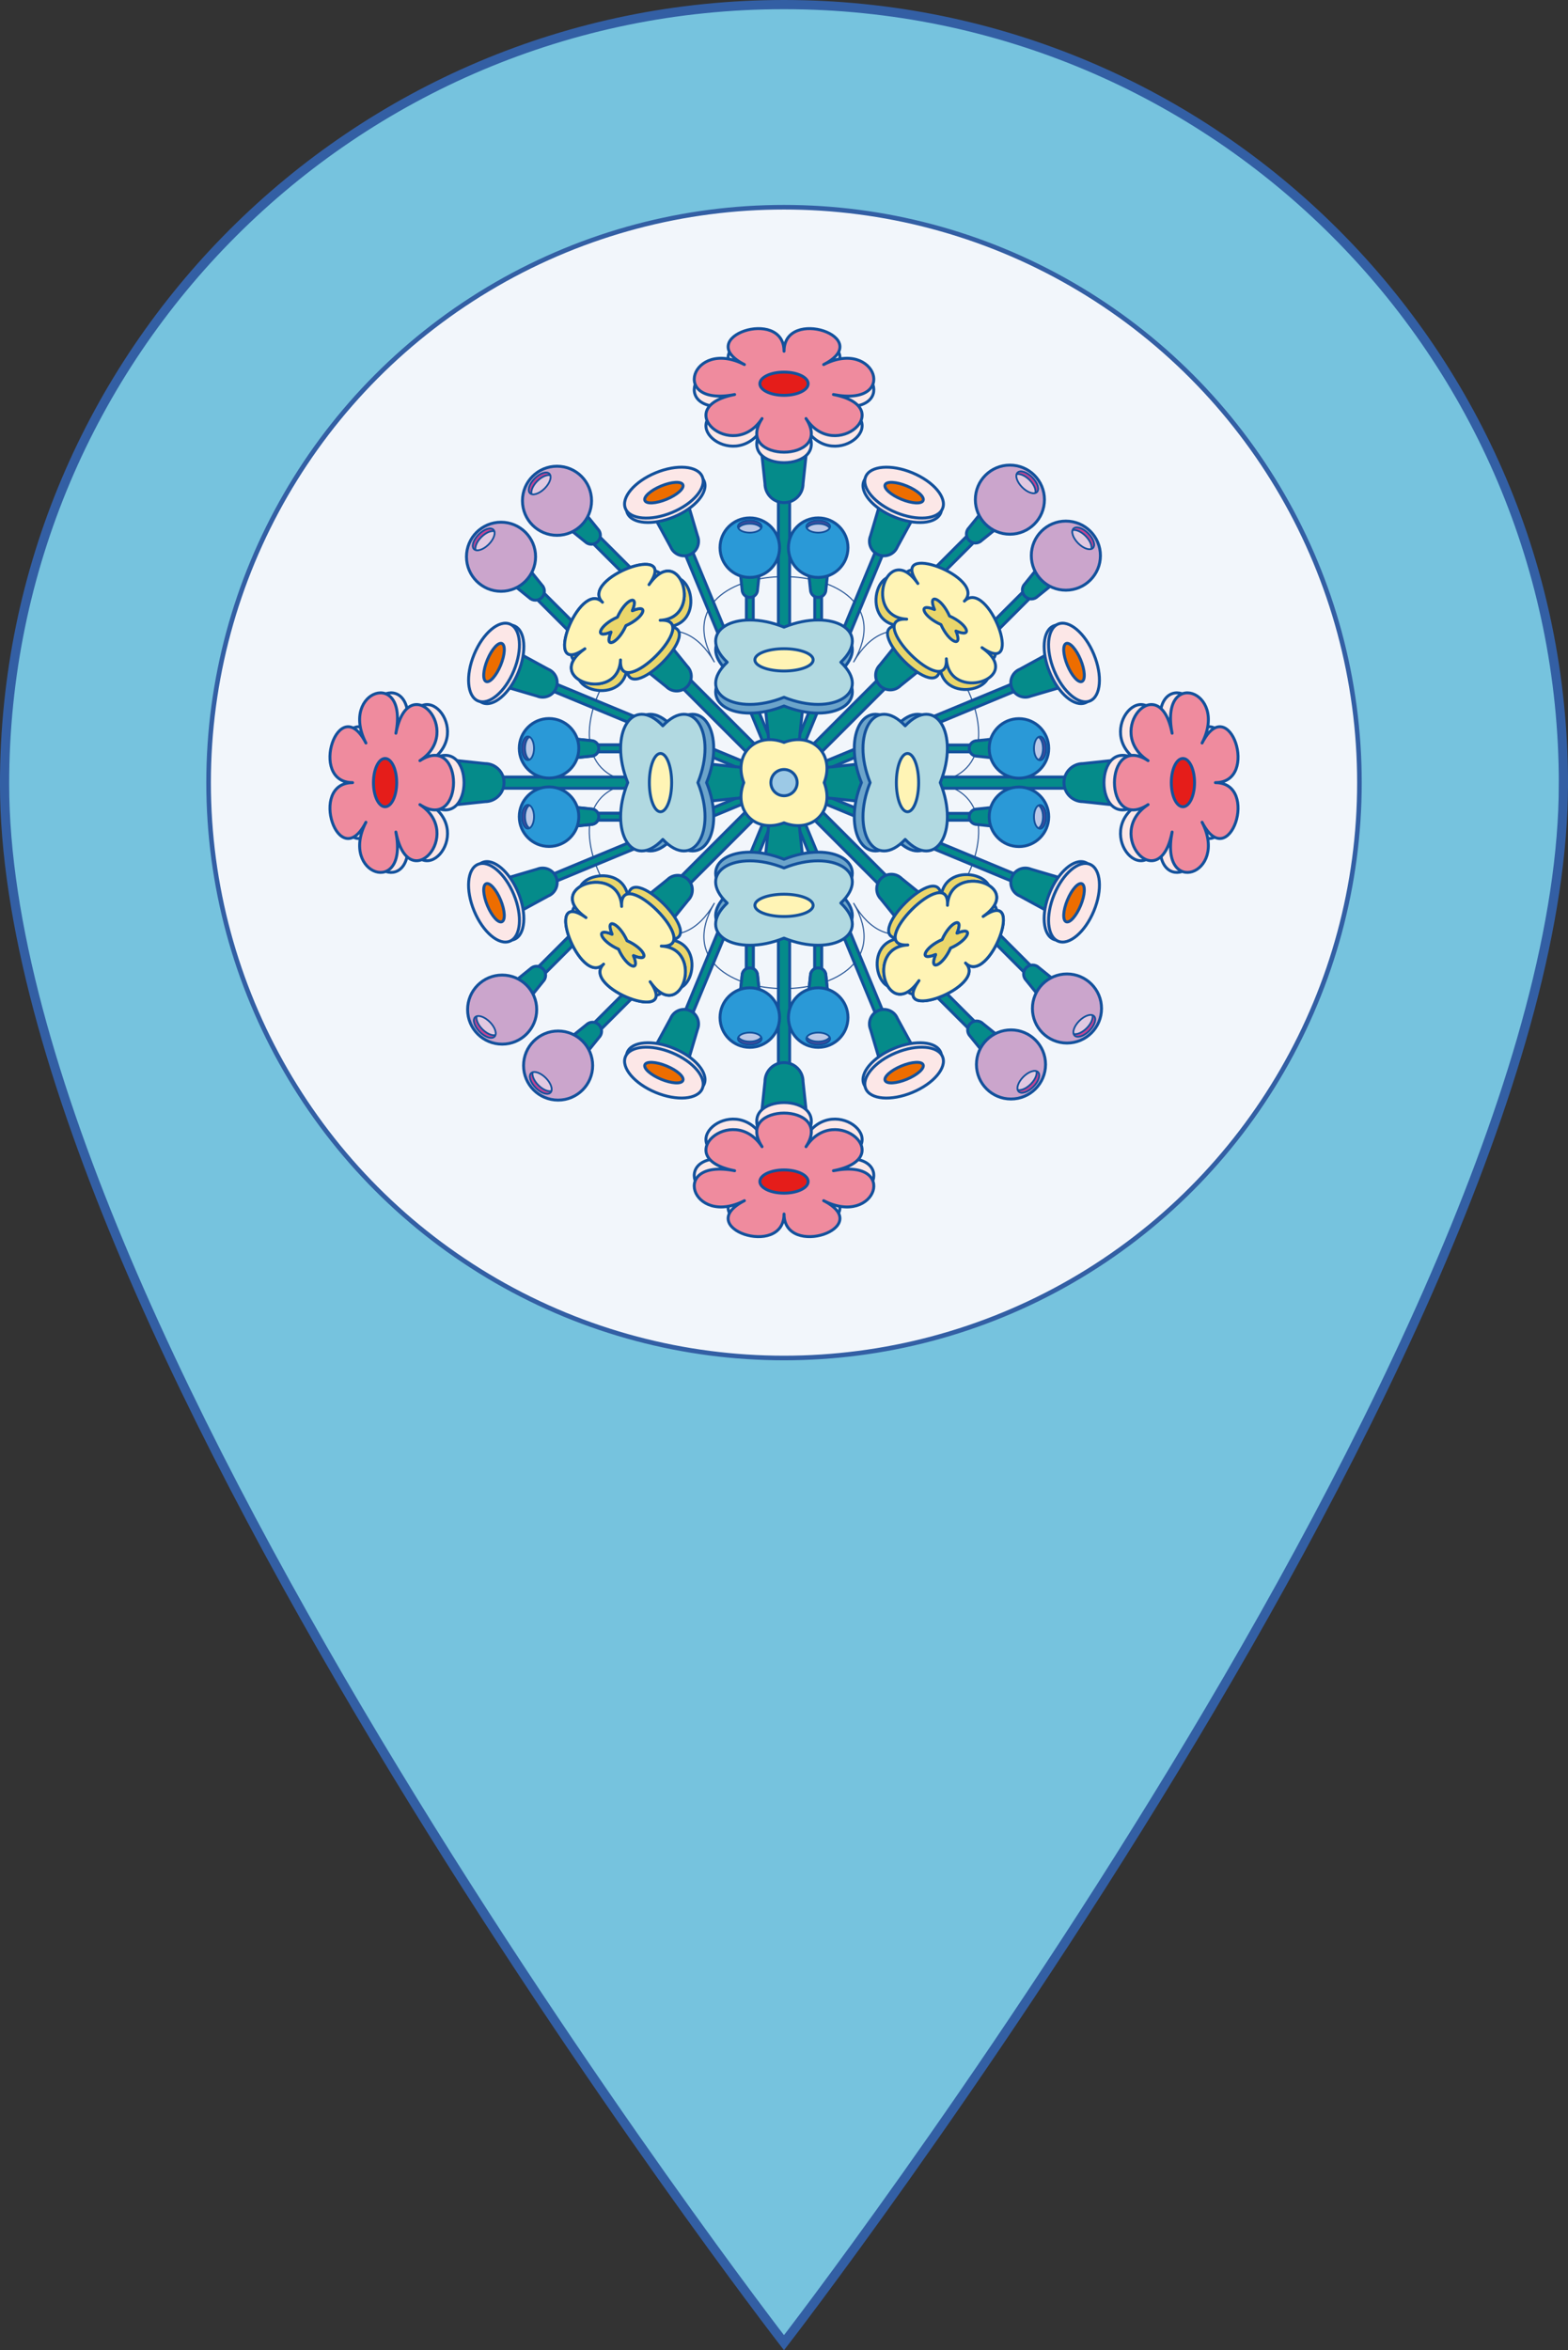 <?xml version="1.0" encoding="UTF-8"?><svg id="_레이어_2" xmlns="http://www.w3.org/2000/svg" xmlns:xlink="http://www.w3.org/1999/xlink" viewBox="0 0 682.09 1022.4"><rect x="0" y="0" width="682.09" height="1022.4" fill="#333333" stroke="none"/><defs><style>.cls-1,.cls-2,.cls-3,.cls-4,.cls-5,.cls-6,.cls-7,.cls-8,.cls-9,.cls-10,.cls-11,.cls-12,.cls-13,.cls-14,.cls-15{stroke:#13519c;}.cls-1,.cls-3,.cls-4,.cls-5,.cls-6,.cls-7,.cls-8,.cls-13,.cls-14,.cls-15{stroke-width:1.27px;}.cls-1,.cls-8,.cls-10,.cls-12,.cls-16,.cls-13{stroke-linecap:round;stroke-linejoin:round;}.cls-1,.cls-17{fill:#fce7e7;}.cls-2,.cls-3,.cls-4,.cls-5,.cls-6,.cls-7,.cls-18,.cls-19,.cls-9,.cls-11,.cls-14,.cls-15{stroke-miterlimit:10;}.cls-2,.cls-8{fill:none;}.cls-2,.cls-9,.cls-10,.cls-11,.cls-12{stroke-width:.76px;}.cls-3{fill:#058b8a;}.cls-4{fill:#9cc9e6;}.cls-5{fill:#2a99d7;}.cls-6{fill:#e51d1a;}.cls-7{fill:#cba5cc;}.cls-20{clip-path:url(#clippath);}.cls-21{fill:#ef8b9e;}.cls-22,.cls-15{fill:#fff4b5;}.cls-23{fill:#ead66b;}.cls-24{fill:#b1d9e1;}.cls-25{fill:#c14393;}.cls-26{fill:#13519c;}.cls-27{fill:#43499c;}.cls-28{fill:#6ca4ca;}.cls-18{fill:#76c3de;stroke-width:4px;}.cls-18,.cls-19{stroke:#335fa4;}.cls-19{stroke-width:2px;}.cls-19,.cls-16{fill:#f2f6fb;}.cls-29{clip-path:url(#clippath-1);}.cls-30{clip-path:url(#clippath-4);}.cls-31{clip-path:url(#clippath-3);}.cls-32{clip-path:url(#clippath-2);}.cls-33{clip-path:url(#clippath-7);}.cls-34{clip-path:url(#clippath-8);}.cls-35{clip-path:url(#clippath-6);}.cls-36{clip-path:url(#clippath-5);}.cls-37{clip-path:url(#clippath-9);}.cls-38{clip-path:url(#clippath-14);}.cls-39{clip-path:url(#clippath-13);}.cls-40{clip-path:url(#clippath-12);}.cls-41{clip-path:url(#clippath-10);}.cls-42{clip-path:url(#clippath-15);}.cls-43{clip-path:url(#clippath-17);}.cls-44{clip-path:url(#clippath-16);}.cls-45{clip-path:url(#clippath-19);}.cls-46{clip-path:url(#clippath-11);}.cls-47{clip-path:url(#clippath-18);}.cls-9{fill:#f18d3c;}.cls-10{fill:#bbc8e7;}.cls-11{fill:#e1c9e1;}.cls-12{fill:#f29966;}.cls-16{stroke:#305c9b;stroke-width:.51px;}.cls-13{fill:#9ac5e9;}.cls-14{fill:#ed6d00;}</style><clipPath id="clippath"><ellipse class="cls-2" cx="471.68" cy="446.27" rx="5.98" ry="3.07" transform="translate(-177.41 464.24) rotate(-45)"/></clipPath><clipPath id="clippath-1"><ellipse class="cls-2" cx="447.33" cy="470.62" rx="5.98" ry="3.07" transform="translate(-201.75 454.15) rotate(-45)"/></clipPath><clipPath id="clippath-2"><ellipse class="cls-2" cx="210.41" cy="234.66" rx="5.98" ry="3.07" transform="translate(-104.3 217.51) rotate(-45)"/></clipPath><clipPath id="clippath-3"><ellipse class="cls-2" cx="234.76" cy="210.31" rx="5.98" ry="3.07" transform="translate(-79.95 227.6) rotate(-45)"/></clipPath><clipPath id="clippath-4"><ellipse class="cls-2" cx="446.85" cy="209.83" rx="3.07" ry="5.98" transform="translate(-17.49 377.43) rotate(-45)"/></clipPath><clipPath id="clippath-5"><ellipse class="cls-2" cx="471.2" cy="234.18" rx="3.07" ry="5.98" transform="translate(-27.58 401.78) rotate(-45)"/></clipPath><clipPath id="clippath-6"><ellipse class="cls-2" cx="235.24" cy="471.1" rx="3.07" ry="5.98" transform="translate(-264.22 304.32) rotate(-45)"/></clipPath><clipPath id="clippath-7"><ellipse class="cls-2" cx="210.89" cy="446.75" rx="3.07" ry="5.98" transform="translate(-254.13 279.97) rotate(-45)"/></clipPath><clipPath id="clippath-8"><ellipse class="cls-2" cx="326.16" cy="451.86" rx="5.15" ry="2.65"/></clipPath><clipPath id="clippath-9"><ellipse class="cls-2" cx="355.93" cy="451.86" rx="5.15" ry="2.65"/></clipPath><clipPath id="clippath-10"><ellipse class="cls-2" cx="326.16" cy="229.07" rx="5.15" ry="2.65"/></clipPath><clipPath id="clippath-11"><ellipse class="cls-2" cx="355.93" cy="229.07" rx="5.15" ry="2.65"/></clipPath><clipPath id="clippath-12"><ellipse class="cls-2" cx="326.16" cy="451.86" rx="5.15" ry="2.65"/></clipPath><clipPath id="clippath-13"><ellipse class="cls-2" cx="355.93" cy="451.86" rx="5.15" ry="2.65"/></clipPath><clipPath id="clippath-14"><ellipse class="cls-2" cx="229.65" cy="325.58" rx="2.65" ry="5.15"/></clipPath><clipPath id="clippath-15"><ellipse class="cls-2" cx="229.65" cy="355.35" rx="2.65" ry="5.15"/></clipPath><clipPath id="clippath-16"><ellipse class="cls-2" cx="452.44" cy="325.58" rx="2.65" ry="5.15"/></clipPath><clipPath id="clippath-17"><ellipse class="cls-2" cx="452.44" cy="355.35" rx="2.65" ry="5.15"/></clipPath><clipPath id="clippath-18"><ellipse class="cls-2" cx="229.65" cy="325.53" rx="2.65" ry="5.15"/></clipPath><clipPath id="clippath-19"><ellipse class="cls-2" cx="229.65" cy="355.3" rx="2.65" ry="5.15"/></clipPath></defs><g id="_레이어_1-2"><path class="cls-18" d="M680.09,341.05c0,239.74-339.05,678.09-339.05,678.09,0,0-339.05-438.35-339.05-678.09C2,153.8,153.8,2,341.05,2s339.05,151.8,339.05,339.05Z"/><circle class="cls-19" cx="341.05" cy="340.46" r="250.31"/><path class="cls-16" d="M371.37,287.93c28.54-49.44-89.2-49.44-60.66,0-28.54-49.44-87.42,52.53-30.33,52.53-57.09,0,1.78,101.97,30.33,52.53-28.54,49.44,89.2,49.44,60.66,0,28.54,49.44,87.42-52.53,30.33-52.53,57.09,0-1.78-101.97-30.33-52.53Z"/><g><g><g><rect class="cls-3" x="338.6" y="270.05" width="4.98" height="139.95" transform="translate(822.72 339.28) rotate(135)"/><g><g><g><rect class="cls-3" x="435.15" y="388.5" width="4.08" height="46.55" transform="translate(1037.5 393.81) rotate(135)"/><g><path class="cls-3" d="M446.42,420.96h0c1.53-1.53,4-1.53,5.52,0l9.44,7.62c1.53,1.53,.62,4.91-.91,6.43h0c-1.53,1.53-4.91,2.43-6.43,.91l-7.62-9.44c-1.53-1.53-1.53-4,0-5.52Z"/><g><circle class="cls-7" cx="464.14" cy="438.73" r="15.03"/><g><path class="cls-25" d="M468.91,451.15c-.64,0-1.18-.19-1.54-.56-1.25-1.25-.32-4.2,2.06-6.58,1.62-1.62,3.54-2.62,5.03-2.62,.64,0,1.18,.19,1.54,.56,1.25,1.25,.32,4.2-2.06,6.58-1.62,1.62-3.54,2.62-5.03,2.62Z"/><path class="cls-26" d="M474.45,441.52c.59,0,1.1,.17,1.45,.53,1.2,1.2,.28,4.06-2.06,6.4-1.64,1.64-3.54,2.58-4.94,2.58-.59,0-1.1-.17-1.45-.53-1.2-1.2-.28-4.06,2.06-6.4,1.64-1.64,3.54-2.58,4.94-2.58m0-.25h0c-1.52,0-3.48,1.02-5.12,2.66-2.47,2.47-3.37,5.44-2.06,6.76,.39,.39,.96,.6,1.63,.6,1.52,0,3.48-1.02,5.12-2.66,2.47-2.47,3.37-5.44,2.06-6.76-.39-.39-.96-.6-1.63-.6h0Z"/></g><g><g class="cls-20"><ellipse class="cls-11" cx="470.54" cy="445.13" rx="5.98" ry="3.07" transform="translate(-176.94 463.09) rotate(-45)"/></g><ellipse class="cls-2" cx="471.68" cy="446.27" rx="5.98" ry="3.07" transform="translate(-177.41 464.24) rotate(-45)"/></g></g></g></g><g><rect class="cls-3" x="410.8" y="412.85" width="4.08" height="46.55" transform="translate(1013.16 452.59) rotate(135)"/><g><path class="cls-3" d="M422.08,445.31h0c1.53-1.53,4-1.53,5.52,0l9.44,7.62c1.53,1.53,.62,4.91-.91,6.43h0c-1.53,1.53-4.91,2.43-6.43,.91l-7.62-9.44c-1.53-1.53-1.53-4,0-5.52Z"/><g><circle class="cls-7" cx="439.79" cy="463.07" r="15.03"/><g><path class="cls-25" d="M444.56,475.5c-.64,0-1.18-.19-1.54-.56-.61-.62-.73-1.65-.33-2.9,.39-1.23,1.24-2.53,2.38-3.68,1.62-1.62,3.54-2.62,5.03-2.62,.64,0,1.18,.19,1.54,.56,.61,.62,.73,1.65,.33,2.9-.39,1.23-1.24,2.53-2.38,3.68-1.62,1.62-3.54,2.62-5.03,2.62Z"/><path class="cls-26" d="M450.1,465.86c.59,0,1.1,.17,1.45,.53,1.2,1.2,.28,4.06-2.06,6.4-1.64,1.64-3.54,2.58-4.94,2.58-.59,0-1.1-.17-1.45-.53-1.2-1.2-.28-4.06,2.06-6.4,1.64-1.64,3.54-2.58,4.94-2.58m0-.25h0c-1.52,0-3.48,1.02-5.12,2.66-2.47,2.47-3.37,5.44-2.06,6.76,.39,.39,.96,.6,1.63,.6,1.52,0,3.48-1.02,5.12-2.66,2.47-2.47,3.37-5.44,2.06-6.76-.39-.39-.96-.6-1.63-.6h0Z"/></g><g><g class="cls-29"><ellipse class="cls-11" cx="446.19" cy="469.47" rx="5.98" ry="3.07" transform="translate(-201.28 453.01) rotate(-45)"/></g><ellipse class="cls-2" cx="447.33" cy="470.62" rx="5.98" ry="3.07" transform="translate(-201.75 454.15) rotate(-45)"/></g></g></g></g></g><g><path class="cls-3" d="M383.25,382.19h0c2.48-2.48,6.49-2.48,8.97,0l15.33,12.38c2.48,2.48,1,7.97-1.48,10.45h0c-2.48,2.48-7.97,3.95-10.45,1.48l-12.38-15.33c-2.48-2.48-2.48-6.49,0-8.97Z"/><g><path class="cls-23" d="M417.14,416.07c10.24,10.24,26.89-33.77,7.66-20.24,19.23-13.53-14.49-24.08-15.5-4.85,1.02-19.23-36.47,18.26-17.24,17.24-19.23,1.02-8.68,34.73,4.85,15.5-13.53,19.23,30.47,2.58,20.24-7.66Z"/><path class="cls-8" d="M417.14,416.07c10.24,10.24,26.89-33.77,7.66-20.24,19.23-13.53-14.49-24.08-15.5-4.85,1.02-19.23-36.47,18.26-17.24,17.24-19.23,1.02-8.68,34.73,4.85,15.5-13.53,19.23,30.47,2.58,20.24-7.66Z"/></g><g><path class="cls-23" d="M420,418.94c10.24,10.24,26.89-33.77,7.66-20.24,19.23-13.53-14.49-24.08-15.5-4.85,1.02-19.23-36.47,18.26-17.24,17.24-19.23,1.02-8.68,34.73,4.85,15.5-13.53,19.23,30.47,2.58,20.24-7.66Zm-10.2-10.2c3.41-7.79,9.76-10.51,6.52-2.8,7.71-3.24,4.99,3.12-2.8,6.52-3.41,7.79-9.76,10.51-6.52,2.8-7.71,3.24-4.99-3.12,2.8-6.52Z"/><path class="cls-8" d="M420,418.94c10.24,10.24,26.89-33.77,7.66-20.24,19.23-13.53-14.49-24.08-15.5-4.85,1.02-19.23-36.47,18.26-17.24,17.24-19.23,1.02-8.68,34.73,4.85,15.5-13.53,19.23,30.47,2.58,20.24-7.66Zm-10.2-10.2c3.41-7.79,9.76-10.51,6.52-2.8,7.71-3.24,4.99,3.12-2.8,6.52-3.41,7.79-9.76,10.51-6.52,2.8-7.71,3.24-4.99-3.12,2.8-6.52Z"/></g><g><path class="cls-22" d="M420,418.94c10.24,10.24,26.89-33.77,7.66-20.24,19.23-13.53-14.49-24.08-15.5-4.85,1.02-19.23-36.47,18.26-17.24,17.24-19.23,1.02-8.68,34.73,4.85,15.5-13.53,19.23,30.47,2.58,20.24-7.66Zm-10.2-10.2c3.41-7.79,9.76-10.51,6.52-2.8,7.71-3.24,4.99,3.12-2.8,6.52-3.41,7.79-9.76,10.51-6.52,2.8-7.71,3.24-4.99-3.12,2.8-6.52Z"/><path class="cls-8" d="M420,418.94c10.24,10.24,26.89-33.77,7.66-20.24,19.23-13.53-14.49-24.08-15.5-4.85,1.02-19.23-36.47,18.26-17.24,17.24-19.23,1.02-8.68,34.73,4.85,15.5-13.53,19.23,30.47,2.58,20.24-7.66Zm-10.2-10.2c3.41-7.79,9.76-10.51,6.52-2.8,7.71-3.24,4.99,3.12-2.8,6.52-3.41,7.79-9.76,10.51-6.52,2.8-7.71,3.24-4.99-3.12,2.8-6.52Z"/></g></g></g><g><g><g><rect class="cls-3" x="242.86" y="245.87" width="4.08" height="46.55" transform="translate(-118.59 252) rotate(-45)"/><g><path class="cls-3" d="M235.67,259.96h0c-1.53,1.53-4,1.53-5.52,0l-9.44-7.62c-1.53-1.53-.62-4.91,.91-6.43h0c1.53-1.53,4.91-2.43,6.43-.91l7.62,9.44c1.53,1.53,1.53,4,0,5.52Z"/><g><circle class="cls-7" cx="217.95" cy="242.2" r="15.03"/><g><path class="cls-25" d="M207.64,239.54c-.64,0-1.18-.19-1.54-.56-.62-.62-.73-1.65-.33-2.9,.39-1.23,1.24-2.53,2.38-3.68,1.62-1.62,3.54-2.62,5.03-2.62,.64,0,1.18,.19,1.54,.56,.62,.62,.73,1.65,.33,2.9-.39,1.23-1.24,2.53-2.38,3.68-1.62,1.62-3.54,2.62-5.03,2.62Z"/><path class="cls-26" d="M213.19,229.9c.59,0,1.1,.17,1.46,.53,1.2,1.2,.28,4.06-2.06,6.4-1.64,1.64-3.54,2.58-4.94,2.58-.59,0-1.1-.17-1.46-.53-1.2-1.2-.28-4.06,2.06-6.4,1.64-1.64,3.54-2.58,4.94-2.58m0-.25h0c-1.52,0-3.48,1.02-5.12,2.66-1.16,1.16-2.02,2.48-2.42,3.73-.42,1.3-.29,2.38,.36,3.03,.39,.39,.96,.6,1.63,.6,1.52,0,3.48-1.02,5.12-2.66,1.16-1.16,2.02-2.48,2.42-3.73,.42-1.3,.29-2.38-.36-3.03-.39-.39-.96-.6-1.63-.6h0Z"/></g><g><g class="cls-32"><ellipse class="cls-11" cx="211.56" cy="235.8" rx="5.98" ry="3.07" transform="translate(-104.77 218.66) rotate(-45)"/></g><ellipse class="cls-2" cx="210.41" cy="234.66" rx="5.98" ry="3.07" transform="translate(-104.3 217.51) rotate(-45)"/></g></g></g></g><g><rect class="cls-3" x="267.21" y="221.52" width="4.08" height="46.55" transform="translate(-94.24 262.09) rotate(-45)"/><g><path class="cls-3" d="M260.02,235.62h0c-1.53,1.53-4,1.53-5.52,0l-9.44-7.62c-1.53-1.53-.62-4.91,.91-6.43h0c1.53-1.53,4.91-2.43,6.43-.91l7.62,9.44c1.53,1.53,1.53,4,0,5.52Z"/><g><circle class="cls-7" cx="242.3" cy="217.85" r="15.03"/><g><path class="cls-25" d="M231.99,215.19c-.64,0-1.18-.19-1.54-.56-.61-.62-.73-1.65-.33-2.9,.39-1.23,1.24-2.53,2.38-3.68,1.62-1.62,3.54-2.62,5.03-2.62,.64,0,1.18,.19,1.54,.56,1.25,1.25,.32,4.2-2.06,6.58-1.62,1.62-3.54,2.62-5.03,2.62Z"/><path class="cls-26" d="M237.53,205.56c.59,0,1.1,.17,1.46,.53,1.2,1.2,.28,4.06-2.06,6.4-1.64,1.64-3.54,2.58-4.94,2.58-.59,0-1.1-.17-1.46-.53-1.2-1.2-.28-4.06,2.06-6.4,1.64-1.64,3.54-2.58,4.94-2.58m0-.25h0c-1.52,0-3.48,1.02-5.12,2.66-2.47,2.47-3.37,5.44-2.06,6.76,.39,.39,.96,.6,1.63,.6,1.52,0,3.48-1.02,5.12-2.66,1.16-1.16,2.02-2.48,2.42-3.73,.42-1.3,.29-2.38-.36-3.03-.39-.39-.96-.6-1.63-.6h0Z"/></g><g><g class="cls-31"><ellipse class="cls-11" cx="235.9" cy="211.45" rx="5.98" ry="3.07" transform="translate(-80.43 228.74) rotate(-45)"/></g><ellipse class="cls-2" cx="234.76" cy="210.31" rx="5.98" ry="3.07" transform="translate(-79.95 227.6) rotate(-45)"/></g></g></g></g></g><g><path class="cls-3" d="M298.84,298.74h0c-2.48,2.48-6.49,2.48-8.97,0l-15.33-12.38c-2.48-2.48-1-7.97,1.48-10.45h0c2.48-2.48,7.97-3.95,10.45-1.48l12.38,15.33c2.48,2.48,2.48,6.49,0,8.97Z"/><g><path class="cls-23" d="M264.95,264.85c-10.24-10.24-26.89,33.77-7.66,20.24-19.23,13.53,14.49,24.08,15.5,4.85-1.02,19.23,36.47-18.26,17.24-17.24,19.23-1.02,8.68-34.73-4.85-15.5,13.53-19.23-30.47-2.58-20.24,7.66Z"/><path class="cls-8" d="M264.95,264.85c-10.24-10.24-26.89,33.77-7.66,20.24-19.23,13.53,14.49,24.08,15.5,4.85-1.02,19.23,36.47-18.26,17.24-17.24,19.23-1.02,8.68-34.73-4.85-15.5,13.53-19.23-30.47-2.58-20.24,7.66Z"/></g><g><path class="cls-23" d="M262.09,261.99c-10.24-10.24-26.89,33.77-7.66,20.24-19.23,13.53,14.49,24.08,15.5,4.85-1.02,19.23,36.47-18.26,17.24-17.24,19.23-1.02,8.68-34.73-4.85-15.5,13.53-19.23-30.47-2.58-20.24,7.66Zm10.2,10.2c-3.41,7.79-9.76,10.51-6.52,2.8-7.71,3.24-4.99-3.12,2.8-6.52,3.41-7.79,9.76-10.51,6.52-2.8,7.71-3.24,4.99,3.12-2.8,6.52Z"/><path class="cls-8" d="M262.09,261.99c-10.24-10.24-26.89,33.77-7.66,20.24-19.23,13.53,14.49,24.08,15.5,4.85-1.02,19.23,36.47-18.26,17.24-17.24,19.23-1.02,8.68-34.73-4.85-15.5,13.53-19.23-30.47-2.58-20.24,7.66Zm10.2,10.2c-3.41,7.79-9.76,10.51-6.52,2.8-7.71,3.24-4.99-3.12,2.8-6.52,3.41-7.79,9.76-10.51,6.52-2.8,7.71-3.24,4.99,3.12-2.8,6.52Z"/></g><g><path class="cls-22" d="M262.09,261.99c-10.24-10.24-26.89,33.77-7.66,20.24-19.23,13.53,14.49,24.08,15.5,4.85-1.02,19.23,36.47-18.26,17.24-17.24,19.23-1.02,8.68-34.73-4.85-15.5,13.53-19.23-30.47-2.58-20.24,7.66Zm10.2,10.2c-3.41,7.79-9.76,10.51-6.52,2.8-7.71,3.24-4.99-3.12,2.8-6.52,3.41-7.79,9.76-10.51,6.52-2.8,7.71-3.24,4.99,3.12-2.8,6.52Z"/><path class="cls-8" d="M262.09,261.99c-10.24-10.24-26.89,33.77-7.66,20.24-19.23,13.53,14.49,24.08,15.5,4.85-1.02,19.23,36.47-18.26,17.24-17.24,19.23-1.02,8.68-34.73-4.85-15.5,13.53-19.23-30.47-2.58-20.24,7.66Zm10.2,10.2c-3.41,7.79-9.76,10.51-6.52,2.8-7.71,3.24-4.99-3.12,2.8-6.52,3.41-7.79,9.76-10.51,6.52-2.8,7.71-3.24,4.99,3.12-2.8,6.52Z"/></g></g></g></g><g><rect class="cls-3" x="338.12" y="270.44" width="4.98" height="139.95" transform="translate(340.47 -141.14) rotate(45)"/><g><g><g><rect class="cls-3" x="410.32" y="221.04" width="4.08" height="46.55" transform="translate(293.54 -220.02) rotate(45)"/><g><path class="cls-3" d="M421.54,235.09h0c-1.53-1.53-1.53-4,0-5.52l7.62-9.44c1.53-1.53,4.91-.62,6.43,.91h0c1.53,1.53,2.43,4.91,.91,6.43l-9.44,7.62c-1.53,1.53-4,1.53-5.52,0Z"/><g><circle class="cls-7" cx="439.31" cy="217.37" r="15.03"/><g><path class="cls-25" d="M449.62,214.71c-1.49,0-3.42-1-5.03-2.62-1.14-1.14-1.99-2.45-2.38-3.68-.4-1.26-.29-2.29,.33-2.9,.37-.37,.9-.56,1.54-.56,1.49,0,3.42,1,5.03,2.62,2.38,2.38,3.3,5.33,2.06,6.58-.37,.37-.9,.56-1.54,.56Z"/><path class="cls-26" d="M444.08,205.08c1.4,0,3.3,.94,4.94,2.58,2.33,2.33,3.26,5.2,2.06,6.4-.36,.36-.86,.53-1.45,.53-1.4,0-3.3-.94-4.94-2.58-2.33-2.33-3.26-5.2-2.06-6.4,.36-.36,.86-.53,1.45-.53m0-.25c-.68,0-1.24,.21-1.63,.6-1.32,1.32-.41,4.29,2.06,6.76,1.64,1.64,3.6,2.66,5.12,2.66,.68,0,1.24-.21,1.63-.6,1.32-1.32,.41-4.29-2.06-6.76-1.64-1.64-3.6-2.66-5.12-2.66h0Z"/></g><g><g class="cls-30"><ellipse class="cls-11" cx="445.71" cy="210.97" rx="3.07" ry="5.98" transform="translate(-18.64 376.96) rotate(-45)"/></g><ellipse class="cls-2" cx="446.85" cy="209.83" rx="3.07" ry="5.98" transform="translate(-17.49 377.43) rotate(-45)"/></g></g></g></g><g><rect class="cls-3" x="434.67" y="245.39" width="4.08" height="46.55" transform="translate(317.88 -230.11) rotate(45)"/><g><path class="cls-3" d="M445.89,259.43h0c-1.53-1.53-1.53-4,0-5.52l7.62-9.44c1.53-1.53,4.91-.62,6.43,.91h0c1.53,1.53,2.43,4.91,.91,6.43l-9.44,7.62c-1.53,1.53-4,1.53-5.52,0Z"/><g><circle class="cls-7" cx="463.66" cy="241.72" r="15.03"/><g><path class="cls-25" d="M473.97,239.06c-1.49,0-3.42-1-5.03-2.62-2.38-2.38-3.3-5.33-2.06-6.58,.37-.37,.9-.56,1.54-.56,1.49,0,3.42,1,5.03,2.62,2.38,2.38,3.3,5.33,2.06,6.58-.37,.37-.9,.56-1.54,.56Z"/><path class="cls-26" d="M468.42,229.42c1.4,0,3.3,.94,4.94,2.58,2.33,2.33,3.26,5.2,2.06,6.4-.36,.36-.86,.53-1.46,.53-1.4,0-3.3-.94-4.94-2.58-2.33-2.33-3.26-5.2-2.06-6.4,.36-.36,.86-.53,1.46-.53m0-.25h0c-.68,0-1.24,.21-1.63,.6-.65,.65-.78,1.73-.36,3.03,.4,1.25,1.26,2.57,2.42,3.73,1.64,1.64,3.6,2.66,5.12,2.66,.68,0,1.24-.21,1.63-.6,1.32-1.32,.41-4.29-2.06-6.76-1.64-1.64-3.6-2.66-5.12-2.66h0Z"/></g><g><g class="cls-36"><ellipse class="cls-11" cx="470.05" cy="235.32" rx="3.07" ry="5.98" transform="translate(-28.72 401.3) rotate(-45)"/></g><ellipse class="cls-2" cx="471.2" cy="234.18" rx="3.07" ry="5.98" transform="translate(-27.58 401.78) rotate(-45)"/></g></g></g></g></g><g><path class="cls-3" d="M382.77,298.25h0c-2.48-2.48-2.48-6.49,0-8.97l12.38-15.33c2.48-2.48,7.97-1,10.45,1.48h0c2.48,2.48,3.95,7.97,1.48,10.45l-15.33,12.38c-2.48,2.48-6.49,2.48-8.97,0Z"/><g><path class="cls-23" d="M416.66,264.37c10.24-10.24-33.77-26.89-20.24-7.66-13.53-19.23-24.08,14.49-4.85,15.5-19.23-1.02,18.26,36.47,17.24,17.24,1.02,19.23,34.73,8.68,15.5-4.85,19.23,13.53,2.58-30.47-7.66-20.24Z"/><path class="cls-8" d="M416.66,264.37c10.24-10.24-33.77-26.89-20.24-7.66-13.53-19.23-24.08,14.49-4.85,15.5-19.23-1.02,18.26,36.47,17.24,17.24,1.02,19.23,34.73,8.68,15.5-4.85,19.23,13.53,2.58-30.47-7.66-20.24Z"/></g><g><path class="cls-22" d="M419.52,261.51c10.24-10.24-33.77-26.89-20.24-7.66-13.53-19.23-24.08,14.49-4.85,15.5-19.23-1.02,18.26,36.47,17.24,17.24,1.02,19.23,34.73,8.68,15.5-4.85,19.23,13.53,2.58-30.47-7.66-20.24Zm-10.2,10.2c-7.79-3.41-10.51-9.76-2.8-6.52-3.24-7.71,3.12-4.99,6.52,2.8,7.79,3.41,10.51,9.76,2.8,6.52,3.24,7.71-3.12,4.99-6.52-2.8Z"/><path class="cls-8" d="M419.52,261.51c10.24-10.24-33.77-26.89-20.24-7.66-13.53-19.23-24.08,14.49-4.85,15.5-19.23-1.02,18.26,36.47,17.24,17.24,1.02,19.23,34.73,8.68,15.5-4.85,19.23,13.53,2.58-30.47-7.66-20.24Zm-10.2,10.2c-7.79-3.41-10.51-9.76-2.8-6.52-3.24-7.71,3.12-4.99,6.52,2.8,7.79,3.41,10.51,9.76,2.8,6.52,3.24,7.71-3.12,4.99-6.52-2.8Z"/></g></g></g><g><g><g><rect class="cls-3" x="267.69" y="413.33" width="4.08" height="46.55" transform="translate(151.73 936.06) rotate(-135)"/><g><path class="cls-3" d="M260.55,445.84h0c1.53,1.53,1.53,4,0,5.52l-7.62,9.44c-1.53,1.53-4.91,.62-6.43-.91h0c-1.53-1.53-2.43-4.91-.91-6.43l9.44-7.62c1.53-1.53,4-1.53,5.52,0Z"/><g><circle class="cls-7" cx="242.78" cy="463.55" r="15.03"/><g><path class="cls-25" d="M238.01,475.98c-1.49,0-3.42-1-5.03-2.62-2.38-2.38-3.3-5.33-2.06-6.58,.37-.37,.9-.56,1.54-.56,1.49,0,3.42,1,5.03,2.62,2.38,2.38,3.3,5.33,2.06,6.58-.37,.37-.9,.56-1.54,.56Z"/><path class="cls-26" d="M232.47,466.34c1.4,0,3.3,.94,4.94,2.58,2.33,2.33,3.26,5.2,2.06,6.4-.36,.36-.86,.53-1.46,.53-1.4,0-3.3-.94-4.94-2.58-2.33-2.33-3.26-5.2-2.06-6.4,.36-.36,.86-.53,1.46-.53m0-.25h0c-.68,0-1.24,.21-1.63,.6-.65,.65-.78,1.73-.36,3.03,.4,1.25,1.26,2.57,2.42,3.73,1.64,1.64,3.6,2.66,5.12,2.66,.68,0,1.24-.21,1.63-.6,1.32-1.32,.41-4.29-2.06-6.76-1.64-1.64-3.6-2.66-5.12-2.66h0Z"/></g><g><g class="cls-35"><ellipse class="cls-11" cx="236.38" cy="469.95" rx="3.07" ry="5.98" transform="translate(-263.07 304.79) rotate(-45)"/></g><ellipse class="cls-2" cx="235.24" cy="471.1" rx="3.07" ry="5.98" transform="translate(-264.22 304.32) rotate(-45)"/></g></g></g></g><g><rect class="cls-3" x="243.34" y="388.99" width="4.08" height="46.55" transform="translate(127.38 877.29) rotate(-135)"/><g><path class="cls-3" d="M236.2,421.49h0c1.53,1.53,1.53,4,0,5.52l-7.62,9.44c-1.53,1.53-4.91,.62-6.43-.91h0c-1.53-1.53-2.43-4.91-.91-6.43l9.44-7.62c1.53-1.53,4-1.53,5.52,0Z"/><g><circle class="cls-7" cx="218.44" cy="439.21" r="15.03"/><g><path class="cls-25" d="M213.67,451.63c-1.49,0-3.42-1-5.03-2.62-2.38-2.38-3.3-5.33-2.06-6.58,.37-.37,.9-.56,1.54-.56,1.49,0,3.42,1,5.03,2.62,2.38,2.38,3.3,5.33,2.06,6.58-.37,.37-.9,.56-1.54,.56Z"/><path class="cls-26" d="M208.12,442c1.4,0,3.3,.94,4.94,2.58,2.33,2.33,3.26,5.2,2.06,6.4-.36,.36-.86,.53-1.46,.53-1.4,0-3.3-.94-4.94-2.58-2.33-2.34-3.26-5.2-2.06-6.4,.36-.36,.86-.53,1.46-.53m0-.25h0c-.68,0-1.24,.21-1.63,.6-1.32,1.32-.41,4.29,2.06,6.76,1.64,1.64,3.6,2.66,5.12,2.66,.68,0,1.24-.21,1.63-.6,1.32-1.32,.41-4.29-2.06-6.76-1.64-1.64-3.6-2.66-5.12-2.66h0Z"/></g><g><g class="cls-33"><ellipse class="cls-11" cx="212.04" cy="445.61" rx="3.07" ry="5.98" transform="translate(-252.99 280.45) rotate(-45)"/></g><ellipse class="cls-2" cx="210.89" cy="446.75" rx="3.07" ry="5.98" transform="translate(-254.13 279.97) rotate(-45)"/></g></g></g></g></g><g><path class="cls-3" d="M299.32,382.67h0c2.48,2.48,2.48,6.49,0,8.97l-12.38,15.33c-2.48,2.48-7.97,1-10.45-1.48h0c-2.48-2.48-3.95-7.97-1.48-10.45l15.33-12.38c2.48-2.48,6.49-2.48,8.97,0Z"/><g><path class="cls-23" d="M265.43,416.56c-10.24,10.24,33.77,26.89,20.24,7.66,13.53,19.23,24.08-14.49,4.85-15.5,19.23,1.02-18.26-36.47-17.24-17.24-1.02-19.23-34.73-8.68-15.5,4.85-19.23-13.53-2.58,30.47,7.66,20.24Z"/><path class="cls-8" d="M265.43,416.56c-10.24,10.24,33.77,26.89,20.24,7.66,13.53,19.23,24.08-14.49,4.85-15.5,19.23,1.02-18.26-36.47-17.24-17.24-1.02-19.23-34.73-8.68-15.5,4.85-19.23-13.53-2.58,30.47,7.66,20.24Z"/></g><g><path class="cls-23" d="M262.57,419.42c-10.24,10.24,33.77,26.89,20.24,7.66,13.53,19.23,24.08-14.49,4.85-15.5,19.23,1.02-18.26-36.47-17.24-17.24-1.02-19.23-34.73-8.68-15.5,4.85-19.23-13.53-2.58,30.47,7.66,20.24Zm10.2-10.2c7.79,3.41,10.51,9.76,2.8,6.52,3.24,7.71-3.12,4.99-6.52-2.8-7.79-3.41-10.51-9.76-2.8-6.52-3.24-7.71,3.12-4.99,6.52,2.8Z"/><path class="cls-8" d="M262.57,419.42c-10.24,10.24,33.77,26.89,20.24,7.66,13.53,19.23,24.08-14.49,4.85-15.5,19.23,1.02-18.26-36.47-17.24-17.24-1.02-19.23-34.73-8.68-15.5,4.85-19.23-13.53-2.58,30.47,7.66,20.24Zm10.2-10.2c7.79,3.41,10.51,9.76,2.8,6.52,3.24,7.71-3.12,4.99-6.52-2.8-7.79-3.41-10.51-9.76-2.8-6.52-3.24-7.71,3.12-4.99,6.52,2.8Z"/></g><g><path class="cls-22" d="M262.57,419.42c-10.24,10.24,33.77,26.89,20.24,7.66,13.53,19.23,24.08-14.49,4.85-15.5,19.23,1.02-18.26-36.47-17.24-17.24-1.02-19.23-34.73-8.68-15.5,4.85-19.23-13.53-2.58,30.47,7.66,20.24Zm10.2-10.2c7.79,3.41,10.51,9.76,2.8,6.52,3.24,7.71-3.12,4.99-6.52-2.8-7.79-3.41-10.51-9.76-2.8-6.52-3.24-7.71,3.12-4.99,6.52,2.8Z"/><path class="cls-8" d="M262.57,419.42c-10.24,10.24,33.77,26.89,20.24,7.66,13.53,19.23,24.08-14.49,4.85-15.5,19.23,1.02-18.26-36.47-17.24-17.24-1.02-19.23-34.73-8.68-15.5,4.85-19.23-13.53-2.58,30.47,7.66,20.24Zm10.2-10.2c7.79,3.41,10.51,9.76,2.8,6.52,3.24,7.71-3.12,4.99-6.52-2.8-7.79-3.41-10.51-9.76-2.8-6.52-3.24-7.71,3.12-4.99,6.52,2.8Z"/></g></g></g></g></g><g><g><rect class="cls-3" x="338.6" y="204.16" width="4.9" height="271.15"/><g><path class="cls-3" d="M341.05,218.67h0c-4.57,0-8.28-3.71-8.28-8.28l-2.73-25.59c0-4.57,6.44-8.28,11.01-8.28h0c4.57,0,11.01,3.71,11.01,8.28l-2.73,25.59c0,4.57-3.71,8.28-8.28,8.28Z"/><g><path class="cls-17" d="M341.05,157.37c0-19.51-40.18-5.99-17.22,5.8-22.96-11.78-32.89,18.61-4.25,13.03-28.63,5.59-.83,29.96,11.92,10.45-12.74,19.51,31.86,19.51,19.12,0,12.74,19.51,40.55-4.86,11.92-10.45,28.63,5.59,18.71-24.81-4.25-13.03,22.96-11.78-17.22-25.31-17.22-5.8Z"/><path class="cls-8" d="M341.05,157.37c0-19.51-40.18-5.99-17.22,5.8-22.96-11.78-32.89,18.61-4.25,13.03-28.63,5.59-.83,29.96,11.92,10.45-12.74,19.51,31.86,19.51,19.12,0,12.74,19.51,40.55-4.86,11.92-10.45,28.63,5.59,18.71-24.81-4.25-13.03,22.96-11.78-17.22-25.31-17.22-5.8Z"/></g><g><path class="cls-21" d="M341.05,152.8c0-19.51-40.18-5.99-17.22,5.8-22.96-11.78-32.89,18.61-4.25,13.03-28.63,5.59-.83,29.96,11.92,10.45-12.74,19.51,31.86,19.51,19.12,0,12.74,19.51,40.55-4.86,11.92-10.45,28.63,5.59,18.71-24.81-4.25-13.03,22.96-11.78-17.22-25.31-17.22-5.8Z"/><path class="cls-8" d="M341.05,152.8c0-19.51-40.18-5.99-17.22,5.8-22.96-11.78-32.89,18.61-4.25,13.03-28.63,5.59-.83,29.96,11.92,10.45-12.74,19.51,31.86,19.51,19.12,0,12.74,19.51,40.55-4.86,11.92-10.45,28.63,5.59,18.71-24.81-4.25-13.03,22.96-11.78-17.22-25.31-17.22-5.8Z"/></g><ellipse class="cls-6" cx="341.05" cy="166.93" rx="10.5" ry="5.05"/></g><g><path class="cls-3" d="M341.05,462.26h0c-4.57,0-8.28,3.71-8.28,8.28l-2.73,25.59c0,4.57,6.44,8.28,11.01,8.28h0c4.57,0,11.01-3.71,11.01-8.28l-2.73-25.59c0-4.57-3.71-8.28-8.28-8.28Z"/><g><path class="cls-17" d="M341.05,523.56c0,19.51-40.18,5.99-17.22-5.8-22.96,11.78-32.89-18.61-4.25-13.03-28.63-5.59-.83-29.96,11.92-10.45-12.74-19.51,31.86-19.51,19.12,0,12.74-19.51,40.55,4.86,11.92,10.45,28.63-5.59,18.71,24.81-4.25,13.03,22.96,11.78-17.22,25.31-17.22,5.8Z"/><path class="cls-8" d="M341.05,523.56c0,19.51-40.18,5.99-17.22-5.8-22.96,11.78-32.89-18.61-4.25-13.03-28.63-5.59-.83-29.96,11.92-10.45-12.74-19.51,31.86-19.51,19.12,0,12.74-19.51,40.55,4.86,11.92,10.45,28.63-5.59,18.71,24.81-4.25,13.03,22.96,11.78-17.22,25.31-17.22,5.8Z"/></g><g><path class="cls-21" d="M341.05,528.13c0,19.51-40.18,5.99-17.22-5.8-22.96,11.78-32.89-18.61-4.25-13.03-28.63-5.59-.83-29.96,11.92-10.45-12.74-19.51,31.86-19.51,19.12,0,12.74-19.51,40.55,4.86,11.92,10.45,28.63-5.59,18.71,24.81-4.25,13.03,22.96,11.78-17.22,25.31-17.22,5.8Z"/><path class="cls-8" d="M341.05,528.13c0,19.51-40.18,5.99-17.22-5.8-22.96,11.78-32.89-18.61-4.25-13.03-28.63-5.59-.83-29.96,11.92-10.45-12.74-19.51,31.86-19.51,19.12,0,12.74-19.51,40.55,4.86,11.92,10.45,28.63-5.59,18.71,24.81-4.25,13.03,22.96,11.78-17.22,25.31-17.22,5.8Z"/></g><ellipse class="cls-6" cx="341.05" cy="514" rx="10.5" ry="5.05"/></g></g><g><rect class="cls-3" x="339.33" y="204.89" width="4.9" height="271.15" transform="translate(682.24 -1.31) rotate(90)"/><g><path class="cls-3" d="M462.84,340.46h0c0-4.57,3.71-8.28,8.28-8.28l25.59-2.73c4.57,0,8.28,6.44,8.28,11.01h0c0,4.57-3.71,11.01-8.28,11.01l-25.59-2.73c-4.57,0-8.28-3.71-8.28-8.28Z"/><g><path class="cls-17" d="M524.14,340.46c19.51,0,5.99-40.18-5.8-17.22,11.78-22.96-18.61-32.89-13.03-4.25-5.59-28.63-29.96-.83-10.45,11.92-19.51-12.74-19.51,31.86,0,19.12-19.51,12.74,4.86,40.55,10.45,11.92-5.59,28.63,24.81,18.71,13.03-4.25,11.78,22.96,25.31-17.22,5.8-17.22Z"/><path class="cls-8" d="M524.14,340.46c19.51,0,5.99-40.18-5.8-17.22,11.78-22.96-18.61-32.89-13.03-4.25-5.59-28.63-29.96-.83-10.45,11.92-19.51-12.74-19.51,31.86,0,19.12-19.51,12.74,4.86,40.55,10.45,11.92-5.59,28.63,24.81,18.71,13.03-4.25,11.78,22.96,25.31-17.22,5.8-17.22Z"/></g><g><path class="cls-21" d="M528.71,340.46c19.51,0,5.99-40.18-5.8-17.22,11.78-22.96-18.61-32.89-13.03-4.25-5.59-28.63-29.96-.83-10.45,11.92-19.51-12.74-19.51,31.86,0,19.12-19.51,12.74,4.86,40.55,10.45,11.92-5.59,28.63,24.81,18.71,13.03-4.25,11.78,22.96,25.31-17.22,5.8-17.22Z"/><path class="cls-8" d="M528.71,340.46c19.51,0,5.99-40.18-5.8-17.22,11.78-22.96-18.61-32.89-13.03-4.25-5.59-28.63-29.96-.83-10.45,11.92-19.51-12.74-19.51,31.86,0,19.12-19.51,12.74,4.86,40.55,10.45,11.92-5.59,28.63,24.81,18.71,13.03-4.25,11.78,22.96,25.31-17.22,5.8-17.22Z"/></g><ellipse class="cls-6" cx="514.58" cy="340.46" rx="5.05" ry="10.5"/></g><g><path class="cls-3" d="M219.25,340.46h0c0-4.57-3.71-8.28-8.28-8.28l-25.59-2.73c-4.57,0-8.28,6.44-8.28,11.01h0c0,4.57,3.71,11.01,8.28,11.01l25.59-2.73c4.57,0,8.28-3.71,8.28-8.28Z"/><g><path class="cls-17" d="M157.95,340.46c-19.51,0-5.99-40.18,5.8-17.22-11.78-22.96,18.61-32.89,13.03-4.25,5.59-28.63,29.96-.83,10.45,11.92,19.51-12.74,19.51,31.86,0,19.12,19.51,12.74-4.86,40.55-10.45,11.92,5.59,28.63-24.81,18.71-13.03-4.25-11.78,22.96-25.31-17.22-5.8-17.22Z"/><path class="cls-8" d="M157.95,340.46c-19.51,0-5.99-40.18,5.8-17.22-11.78-22.96,18.61-32.89,13.03-4.25,5.59-28.63,29.96-.83,10.45,11.92,19.51-12.74,19.51,31.86,0,19.12,19.51,12.74-4.86,40.55-10.45,11.92,5.59,28.63-24.81,18.71-13.03-4.25-11.78,22.96-25.31-17.22-5.8-17.22Z"/></g><g><path class="cls-21" d="M153.38,340.46c-19.51,0-5.99-40.18,5.8-17.22-11.78-22.96,18.61-32.89,13.03-4.25,5.59-28.63,29.96-.83,10.45,11.92,19.51-12.74,19.51,31.86,0,19.12,19.51,12.74-4.86,40.55-10.45,11.92,5.59,28.63-24.81,18.71-13.03-4.25-11.78,22.96-25.31-17.22-5.8-17.22Z"/><path class="cls-8" d="M153.38,340.46c-19.51,0-5.99-40.18,5.8-17.22-11.78-22.96,18.61-32.89,13.03-4.25,5.59-28.63,29.96-.83,10.45,11.92,19.51-12.74,19.51,31.86,0,19.12,19.51,12.74-4.86,40.55-10.45,11.92,5.59,28.63-24.81,18.71-13.03-4.25-11.78,22.96-25.31-17.22-5.8-17.22Z"/></g><ellipse class="cls-6" cx="167.51" cy="340.46" rx="5.05" ry="10.5"/></g></g></g><g><g><rect class="cls-3" x="339.34" y="225.85" width="3.41" height="229.23" transform="translate(-104.01 525.26) rotate(-67.5)"/><g><g><path class="cls-3" d="M241.9,299.4h0c1.33-3.22-.2-6.92-3.42-8.25l-17.23-9.39c-3.22-1.33-7.71,2.12-9.05,5.34h0c-1.33,3.22-.6,8.84,2.62,10.17l18.82,5.55c3.22,1.33,6.92-.2,8.25-3.42Z"/><ellipse class="cls-1" cx="216.81" cy="289" rx="18.1" ry="9.34" transform="translate(-133.16 378.72) rotate(-67.5)"/><ellipse class="cls-1" cx="214.89" cy="288.21" rx="18.1" ry="9.34" transform="translate(-133.61 376.45) rotate(-67.5)"/><ellipse class="cls-14" cx="214.89" cy="288.21" rx="8.95" ry="3.12" transform="translate(-133.61 376.45) rotate(-67.5)"/></g><g><path class="cls-3" d="M440.19,381.53h0c1.33-3.22,5.03-4.75,8.25-3.42l18.82,5.55c3.22,1.33,3.96,6.95,2.62,10.17h0c-1.33,3.22-5.82,6.67-9.05,5.34l-17.23-9.39c-3.22-1.33-4.75-5.03-3.42-8.25Z"/><ellipse class="cls-1" cx="465.28" cy="391.92" rx="18.1" ry="9.34" transform="translate(-74.87 671.8) rotate(-67.5)"/><ellipse class="cls-1" cx="467.2" cy="392.72" rx="18.1" ry="9.34" transform="translate(-74.41 674.07) rotate(-67.5)"/><ellipse class="cls-14" cx="467.2" cy="392.72" rx="8.95" ry="3.12" transform="translate(-74.41 674.07) rotate(-67.5)"/></g></g></g><g><rect class="cls-3" x="339.34" y="225.85" width="3.41" height="229.23" transform="translate(-104.33 156.43) rotate(-22.5)"/><g><g><path class="cls-3" d="M299.98,241.32h0c3.22-1.33,4.75-5.03,3.42-8.25l-5.55-18.82c-1.33-3.22-6.95-3.96-10.17-2.62h0c-3.22,1.33-6.67,5.82-5.34,9.05l9.39,17.23c1.33,3.22,5.03,4.75,8.25,3.42Z"/><ellipse class="cls-1" cx="289.59" cy="216.23" rx="18.1" ry="9.34" transform="translate(-60.7 127.28) rotate(-22.5)"/><ellipse class="cls-1" cx="288.79" cy="214.31" rx="18.1" ry="9.34" transform="translate(-60.03 126.83) rotate(-22.5)"/><ellipse class="cls-14" cx="288.79" cy="214.31" rx="8.95" ry="3.12" transform="translate(-60.03 126.83) rotate(-22.5)"/></g><g><path class="cls-3" d="M382.11,439.61h0c3.22-1.33,6.92,.2,8.25,3.42l9.39,17.23c1.33,3.22-2.12,7.71-5.34,9.05h0c-3.22,1.33-8.84,.6-10.17-2.62l-5.55-18.82c-1.33-3.22,.2-6.92,3.42-8.25Z"/><ellipse class="cls-1" cx="392.5" cy="464.7" rx="18.1" ry="9.34" transform="translate(-147.95 185.58) rotate(-22.5)"/><ellipse class="cls-1" cx="393.3" cy="466.62" rx="18.1" ry="9.34" transform="translate(-148.63 186.03) rotate(-22.5)"/><ellipse class="cls-14" cx="393.3" cy="466.62" rx="8.95" ry="3.12" transform="translate(-148.63 186.03) rotate(-22.5)"/></g></g></g><g><rect class="cls-3" x="339.34" y="225.85" width="3.41" height="229.23" transform="translate(156.25 -104.6) rotate(22.5)"/><g><g><path class="cls-3" d="M382.11,241.32h0c3.22,1.33,6.92-.2,8.25-3.42l9.39-17.23c1.33-3.22-2.12-7.71-5.34-9.05h0c-3.22-1.33-8.84-.6-10.17,2.62l-5.55,18.82c-1.33,3.22,.2,6.92,3.42,8.25Z"/><ellipse class="cls-1" cx="392.5" cy="216.23" rx="9.34" ry="18.1" transform="translate(42.53 496.11) rotate(-67.5)"/><ellipse class="cls-1" cx="393.3" cy="214.31" rx="9.34" ry="18.1" transform="translate(44.79 495.66) rotate(-67.5)"/><ellipse class="cls-14" cx="393.3" cy="214.31" rx="3.12" ry="8.95" transform="translate(44.79 495.66) rotate(-67.5)"/></g><g><path class="cls-3" d="M299.98,439.61h0c3.22,1.33,4.75,5.03,3.42,8.25l-5.55,18.82c-1.33,3.22-6.95,3.96-10.17,2.62h0c-3.22-1.33-6.67-5.82-5.34-9.05l9.39-17.23c1.33-3.22,5.03-4.75,8.25-3.42Z"/><ellipse class="cls-1" cx="289.59" cy="464.7" rx="9.34" ry="18.1" transform="translate(-250.56 554.41) rotate(-67.5)"/><ellipse class="cls-1" cx="288.79" cy="466.62" rx="9.34" ry="18.1" transform="translate(-252.82 554.86) rotate(-67.5)"/><ellipse class="cls-14" cx="288.79" cy="466.62" rx="3.12" ry="8.95" transform="translate(-252.82 554.86) rotate(-67.5)"/></g></g></g><g><rect class="cls-3" x="339.34" y="225.85" width="3.41" height="229.23" transform="translate(525.08 -104.91) rotate(67.5)"/><g><g><path class="cls-3" d="M440.19,299.4h0c1.33,3.22,5.03,4.75,8.25,3.42l18.82-5.55c3.22-1.33,3.96-6.95,2.62-10.17h0c-1.33-3.22-5.82-6.67-9.05-5.34l-17.23,9.39c-3.22,1.33-4.75,5.03-3.42,8.25Z"/><ellipse class="cls-1" cx="465.28" cy="289" rx="9.34" ry="18.1" transform="translate(-75.18 200.05) rotate(-22.5)"/><ellipse class="cls-1" cx="467.2" cy="288.21" rx="9.34" ry="18.1" transform="translate(-74.73 200.73) rotate(-22.5)"/><ellipse class="cls-14" cx="467.2" cy="288.21" rx="3.12" ry="8.95" transform="translate(-74.73 200.73) rotate(-22.5)"/></g><g><path class="cls-3" d="M241.9,381.53h0c1.33,3.22-.2,6.92-3.42,8.25l-17.23,9.39c-3.22,1.33-7.71-2.12-9.05-5.34h0c-1.33-3.22-.6-8.84,2.62-10.17l18.82-5.55c3.22-1.33,6.92,.2,8.25,3.42Z"/><ellipse class="cls-1" cx="216.81" cy="391.92" rx="9.34" ry="18.1" transform="translate(-133.48 112.8) rotate(-22.5)"/><ellipse class="cls-1" cx="214.89" cy="392.72" rx="9.34" ry="18.1" transform="translate(-133.93 112.13) rotate(-22.5)"/><ellipse class="cls-14" cx="214.89" cy="392.72" rx="3.12" ry="8.95" transform="translate(-133.93 112.13) rotate(-22.5)"/></g></g></g></g><g><g><g><rect class="cls-3" x="324.68" y="389.33" width="2.99" height="37.16"/><g><path class="cls-3" d="M326.17,421.05h0c1.86,0,3.37,1.51,3.37,3.37l1.11,10.4c0,1.86-2.62,3.37-4.47,3.37h0c-1.86,0-4.47-1.51-4.47-3.37l1.11-10.4c0-1.86,1.51-3.37,3.37-3.37Z"/><g><circle class="cls-9" cx="326.17" cy="442.67" r="12.95"/><g><path class="cls-25" d="M326.17,454.63c-2.91,0-5.28-1.24-5.28-2.77s2.37-2.77,5.28-2.77,5.28,1.24,5.28,2.77-2.37,2.77-5.28,2.77Z"/><path class="cls-26" d="M326.17,449.21c2.85,0,5.15,1.19,5.15,2.65s-2.31,2.65-5.15,2.65-5.15-1.18-5.15-2.65,2.31-2.65,5.15-2.65m0-.25c-3.03,0-5.41,1.27-5.41,2.9s2.37,2.9,5.41,2.9,5.41-1.27,5.41-2.9-2.37-2.9-5.41-2.9h0Z"/></g><g><g class="cls-34"><ellipse class="cls-12" cx="326.17" cy="450.47" rx="5.15" ry="2.65"/></g><ellipse class="cls-2" cx="326.16" cy="451.86" rx="5.15" ry="2.65"/></g></g></g></g><g><rect class="cls-3" x="354.42" y="389.33" width="2.99" height="37.16"/><g><path class="cls-3" d="M355.92,421.05h0c-1.86,0-3.37,1.51-3.37,3.37l-1.11,10.4c0,1.86,2.62,3.37,4.47,3.37h0c1.86,0,4.47-1.51,4.47-3.37l-1.11-10.4c0-1.86-1.51-3.37-3.37-3.37Z"/><g><circle class="cls-9" cx="355.92" cy="442.67" r="12.95"/><g><path class="cls-25" d="M355.92,454.63c-2.91,0-5.28-1.24-5.28-2.77s2.37-2.77,5.28-2.77,5.28,1.24,5.28,2.77-2.37,2.77-5.28,2.77Z"/><path class="cls-26" d="M355.92,449.21c2.85,0,5.15,1.19,5.15,2.65s-2.31,2.65-5.15,2.65-5.15-1.18-5.15-2.65,2.31-2.65,5.15-2.65m0-.25c-3.03,0-5.41,1.27-5.41,2.9s2.37,2.9,5.41,2.9,5.41-1.27,5.41-2.9-2.37-2.9-5.41-2.9h0Z"/></g><g><g class="cls-37"><ellipse class="cls-12" cx="355.92" cy="450.47" rx="5.15" ry="2.65"/></g><ellipse class="cls-2" cx="355.93" cy="451.86" rx="5.15" ry="2.65"/></g></g></g></g></g><g><g><rect class="cls-3" x="324.68" y="254.44" width="2.99" height="37.16"/><g><path class="cls-3" d="M326.17,259.88h0c1.86,0,3.37-1.51,3.37-3.37l1.11-10.4c0-1.86-2.62-3.37-4.47-3.37h0c-1.86,0-4.47,1.51-4.47,3.37l1.11,10.4c0,1.86,1.51,3.37,3.37,3.37Z"/><g><circle class="cls-5" cx="326.17" cy="238.26" r="12.95"/><g><path class="cls-27" d="M326.17,231.84c-2.91,0-5.28-1.24-5.28-2.77s2.37-2.77,5.28-2.77,5.28,1.24,5.28,2.77-2.37,2.77-5.28,2.77Z"/><path class="cls-26" d="M326.17,226.42c2.85,0,5.15,1.19,5.15,2.65s-2.31,2.65-5.15,2.65-5.15-1.18-5.15-2.65,2.31-2.65,5.15-2.65m0-.25c-3.03,0-5.41,1.27-5.41,2.9s2.37,2.9,5.41,2.9,5.41-1.27,5.41-2.9-2.37-2.9-5.41-2.9h0Z"/></g><g><g class="cls-41"><ellipse class="cls-10" cx="326.17" cy="230.46" rx="5.15" ry="2.65"/></g><ellipse class="cls-2" cx="326.16" cy="229.07" rx="5.15" ry="2.65"/></g></g></g></g><g><rect class="cls-3" x="354.42" y="254.44" width="2.99" height="37.16"/><g><path class="cls-3" d="M355.92,259.88h0c-1.86,0-3.37-1.51-3.37-3.37l-1.11-10.4c0-1.86,2.62-3.37,4.47-3.37h0c1.86,0,4.47,1.51,4.47,3.37l-1.11,10.4c0,1.86-1.51,3.37-3.37,3.37Z"/><g><circle class="cls-5" cx="355.92" cy="238.26" r="12.95"/><g><path class="cls-27" d="M355.93,231.84c-2.91,0-5.28-1.24-5.28-2.77s2.37-2.77,5.28-2.77,5.28,1.24,5.28,2.77-2.37,2.77-5.28,2.77Z"/><path class="cls-26" d="M355.93,226.42c2.85,0,5.15,1.19,5.15,2.65s-2.31,2.65-5.15,2.65-5.15-1.18-5.15-2.65,2.31-2.65,5.15-2.65m0-.25c-3.03,0-5.41,1.27-5.41,2.9s2.37,2.9,5.41,2.9,5.41-1.27,5.41-2.9-2.37-2.9-5.41-2.9h0Z"/></g><g><g class="cls-46"><ellipse class="cls-10" cx="355.92" cy="230.46" rx="5.15" ry="2.65"/></g><ellipse class="cls-2" cx="355.93" cy="229.07" rx="5.15" ry="2.65"/></g></g></g></g></g><g><g><rect class="cls-3" x="324.68" y="389.33" width="2.99" height="37.16"/><g><path class="cls-3" d="M326.17,421.05h0c1.86,0,3.37,1.51,3.37,3.37l1.11,10.4c0,1.86-2.62,3.37-4.47,3.37h0c-1.86,0-4.47-1.51-4.47-3.37l1.11-10.4c0-1.86,1.51-3.37,3.37-3.37Z"/><g><circle class="cls-5" cx="326.17" cy="442.67" r="12.95"/><g><path class="cls-27" d="M326.17,454.63c-2.91,0-5.28-1.24-5.28-2.77s2.37-2.77,5.28-2.77,5.28,1.24,5.28,2.77-2.37,2.77-5.28,2.77Z"/><path class="cls-26" d="M326.17,449.21c2.85,0,5.15,1.19,5.15,2.65s-2.31,2.65-5.15,2.65-5.15-1.18-5.15-2.65,2.31-2.65,5.15-2.65m0-.25c-3.03,0-5.41,1.27-5.41,2.9s2.37,2.9,5.41,2.9,5.41-1.27,5.41-2.9-2.37-2.9-5.41-2.9h0Z"/></g><g><g class="cls-40"><ellipse class="cls-10" cx="326.17" cy="450.47" rx="5.15" ry="2.65"/></g><ellipse class="cls-2" cx="326.16" cy="451.86" rx="5.15" ry="2.65"/></g></g></g></g><g><rect class="cls-3" x="354.42" y="389.33" width="2.99" height="37.16"/><g><path class="cls-3" d="M355.92,421.05h0c-1.86,0-3.37,1.51-3.37,3.37l-1.11,10.4c0,1.86,2.62,3.37,4.47,3.37h0c1.86,0,4.47-1.51,4.47-3.37l-1.11-10.4c0-1.86-1.51-3.37-3.37-3.37Z"/><g><circle class="cls-5" cx="355.92" cy="442.67" r="12.95"/><g><path class="cls-27" d="M355.93,454.63c-2.91,0-5.28-1.24-5.28-2.77s2.37-2.77,5.28-2.77,5.28,1.24,5.28,2.77-2.37,2.77-5.28,2.77Z"/><path class="cls-26" d="M355.93,449.21c2.85,0,5.15,1.19,5.15,2.65s-2.31,2.65-5.15,2.65-5.15-1.18-5.15-2.65,2.31-2.65,5.15-2.65m0-.25c-3.03,0-5.41,1.27-5.41,2.9s2.37,2.9,5.41,2.9,5.41-1.27,5.41-2.9-2.37-2.9-5.41-2.9h0Z"/></g><g><g class="cls-39"><ellipse class="cls-10" cx="355.92" cy="450.47" rx="5.15" ry="2.65"/></g><ellipse class="cls-2" cx="355.93" cy="451.86" rx="5.15" ry="2.65"/></g></g></g></g></g></g><g><g><g><rect class="cls-3" x="255.02" y="324.1" width="37.16" height="2.99"/><g><path class="cls-3" d="M260.46,325.59h0c0,1.86-1.51,3.37-3.37,3.37l-10.4,1.11c-1.86,0-3.37-2.62-3.37-4.47h0c0-1.86,1.51-4.47,3.37-4.47l10.4,1.11c1.86,0,3.37,1.51,3.37,3.37Z"/><g><circle class="cls-9" cx="238.84" cy="325.59" r="12.95"/><g><path class="cls-25" d="M229.65,330.87c-1.53,0-2.77-2.37-2.77-5.28s1.24-5.28,2.77-5.28,2.77,2.37,2.77,5.28-1.24,5.28-2.77,5.28Z"/><path class="cls-26" d="M229.65,320.44c1.46,0,2.65,2.31,2.65,5.15s-1.18,5.15-2.65,5.15-2.65-2.31-2.65-5.15,1.18-5.15,2.65-5.15m0-.25c-1.63,0-2.9,2.38-2.9,5.41s1.27,5.41,2.9,5.41,2.9-2.38,2.9-5.41-1.27-5.41-2.9-5.41h0Z"/></g><g><g class="cls-38"><ellipse class="cls-12" cx="231.04" cy="325.59" rx="2.65" ry="5.15"/></g><ellipse class="cls-2" cx="229.65" cy="325.58" rx="2.65" ry="5.15"/></g></g></g></g><g><rect class="cls-3" x="255.02" y="353.84" width="37.16" height="2.99"/><g><path class="cls-3" d="M260.46,355.33h0c0-1.86-1.51-3.37-3.37-3.37l-10.4-1.11c-1.86,0-3.37,2.62-3.37,4.47h0c0,1.86,1.51,4.47,3.37,4.47l10.4-1.11c1.86,0,3.37-1.51,3.37-3.37Z"/><g><circle class="cls-9" cx="238.84" cy="355.33" r="12.95"/><g><path class="cls-25" d="M229.65,360.61c-1.53,0-2.77-2.37-2.77-5.28s1.24-5.28,2.77-5.28,2.77,2.37,2.77,5.28-1.24,5.28-2.77,5.28Z"/><path class="cls-26" d="M229.65,350.18c1.46,0,2.65,2.31,2.65,5.15s-1.18,5.15-2.65,5.15-2.65-2.31-2.65-5.15,1.18-5.15,2.65-5.15m0-.25c-1.63,0-2.9,2.38-2.9,5.41s1.27,5.41,2.9,5.41,2.9-2.38,2.9-5.41-1.27-5.41-2.9-5.41h0Z"/></g><g><g class="cls-42"><ellipse class="cls-12" cx="231.04" cy="355.33" rx="2.65" ry="5.15"/></g><ellipse class="cls-2" cx="229.65" cy="355.35" rx="2.65" ry="5.15"/></g></g></g></g></g><g><g><rect class="cls-3" x="389.91" y="324.1" width="37.16" height="2.99"/><g><path class="cls-3" d="M421.63,325.59h0c0,1.86,1.51,3.37,3.37,3.37l10.4,1.11c1.86,0,3.37-2.62,3.37-4.47h0c0-1.86-1.51-4.47-3.37-4.47l-10.4,1.11c-1.86,0-3.37,1.51-3.37,3.37Z"/><g><circle class="cls-5" cx="443.25" cy="325.59" r="12.95"/><g><path class="cls-27" d="M452.44,330.87c-1.53,0-2.77-2.37-2.77-5.28s1.24-5.28,2.77-5.28,2.77,2.37,2.77,5.28-1.24,5.28-2.77,5.28Z"/><path class="cls-26" d="M452.44,320.44c1.46,0,2.65,2.31,2.65,5.15s-1.18,5.15-2.65,5.15-2.65-2.31-2.65-5.15,1.18-5.15,2.65-5.15m0-.25c-1.63,0-2.9,2.38-2.9,5.41s1.27,5.41,2.9,5.41,2.9-2.38,2.9-5.41-1.27-5.41-2.9-5.41h0Z"/></g><g><g class="cls-44"><ellipse class="cls-10" cx="451.05" cy="325.59" rx="2.65" ry="5.15"/></g><ellipse class="cls-2" cx="452.44" cy="325.58" rx="2.65" ry="5.15"/></g></g></g></g><g><rect class="cls-3" x="389.91" y="353.84" width="37.16" height="2.99"/><g><path class="cls-3" d="M421.63,355.33h0c0-1.86,1.51-3.37,3.37-3.37l10.4-1.11c1.86,0,3.37,2.62,3.37,4.47h0c0,1.86-1.51,4.47-3.37,4.47l-10.4-1.11c-1.86,0-3.37-1.51-3.37-3.37Z"/><g><circle class="cls-5" cx="443.25" cy="355.33" r="12.95"/><g><path class="cls-27" d="M452.44,360.61c-1.53,0-2.77-2.37-2.77-5.28s1.24-5.28,2.77-5.28,2.77,2.37,2.77,5.28-1.24,5.28-2.77,5.28Z"/><path class="cls-26" d="M452.44,350.18c1.46,0,2.65,2.31,2.65,5.15s-1.18,5.15-2.65,5.15-2.65-2.31-2.65-5.15,1.18-5.15,2.65-5.15m0-.25c-1.63,0-2.9,2.38-2.9,5.41s1.27,5.41,2.9,5.41,2.9-2.38,2.9-5.41-1.27-5.41-2.9-5.41h0Z"/></g><g><g class="cls-43"><ellipse class="cls-10" cx="451.05" cy="355.33" rx="2.65" ry="5.15"/></g><ellipse class="cls-2" cx="452.44" cy="355.35" rx="2.65" ry="5.15"/></g></g></g></g></g><g><g><rect class="cls-3" x="255.02" y="324.05" width="37.16" height="2.99"/><g><path class="cls-3" d="M260.46,325.54h0c0,1.86-1.51,3.37-3.37,3.37l-10.4,1.11c-1.86,0-3.37-2.62-3.37-4.47h0c0-1.86,1.51-4.47,3.37-4.47l10.4,1.11c1.86,0,3.37,1.51,3.37,3.37Z"/><g><circle class="cls-5" cx="238.84" cy="325.54" r="12.95"/><g><path class="cls-27" d="M229.65,330.82c-1.53,0-2.77-2.37-2.77-5.28s1.24-5.28,2.77-5.28,2.77,2.37,2.77,5.28-1.24,5.28-2.77,5.28Z"/><path class="cls-26" d="M229.65,320.39c1.46,0,2.65,2.31,2.65,5.15s-1.18,5.15-2.65,5.15-2.65-2.31-2.65-5.15,1.18-5.15,2.65-5.15m0-.25c-1.63,0-2.9,2.38-2.9,5.41s1.27,5.41,2.9,5.41,2.9-2.38,2.9-5.41-1.27-5.41-2.9-5.41h0Z"/></g><g><g class="cls-47"><ellipse class="cls-10" cx="231.04" cy="325.54" rx="2.65" ry="5.15"/></g><ellipse class="cls-2" cx="229.65" cy="325.53" rx="2.65" ry="5.15"/></g></g></g></g><g><rect class="cls-3" x="255.02" y="353.79" width="37.16" height="2.99"/><g><path class="cls-3" d="M260.46,355.28h0c0-1.86-1.51-3.37-3.37-3.37l-10.4-1.11c-1.86,0-3.37,2.62-3.37,4.47h0c0,1.86,1.51,4.47,3.37,4.47l10.4-1.11c1.86,0,3.37-1.51,3.37-3.37Z"/><g><circle class="cls-5" cx="238.84" cy="355.28" r="12.95"/><g><path class="cls-27" d="M229.65,360.56c-1.53,0-2.77-2.37-2.77-5.28s1.24-5.28,2.77-5.28,2.77,2.37,2.77,5.28-1.24,5.28-2.77,5.28Z"/><path class="cls-26" d="M229.65,350.13c1.46,0,2.65,2.31,2.65,5.15s-1.18,5.15-2.65,5.15-2.65-2.31-2.65-5.15,1.18-5.15,2.65-5.15m0-.25c-1.63,0-2.9,2.38-2.9,5.41s1.27,5.41,2.9,5.41,2.9-2.38,2.9-5.41-1.27-5.41-2.9-5.41h0Z"/></g><g><g class="cls-45"><ellipse class="cls-10" cx="231.04" cy="355.28" rx="2.65" ry="5.15"/></g><ellipse class="cls-2" cx="229.65" cy="355.3" rx="2.65" ry="5.15"/></g></g></g></g></g></g><polygon class="cls-13" points="365.55 337.61 343.9 337.61 343.9 315.96 338.19 315.96 338.19 337.61 316.54 337.61 316.54 343.32 338.19 343.32 338.19 364.97 343.9 364.97 343.9 343.32 365.55 343.32 365.55 337.61"/><g><g><path class="cls-3" d="M341.05,326.75h0c-3.78,0-6.84-3.06-6.84-6.84l-2.25-21.15c0-3.78,5.32-6.84,9.1-6.84h0c3.78,0,9.1,3.06,9.1,6.84l-2.25,21.15c0,3.78-3.06,6.84-6.84,6.84Z"/><g><path class="cls-28" d="M365.76,291.86c13.94,13.18-3.36,23.86-24.71,15.26-21.35,8.61-38.65-2.08-24.71-15.26-13.94-13.18,3.36-23.86,24.71-15.26,21.35-8.61,38.65,2.08,24.71,15.26Z"/><path class="cls-8" d="M365.76,291.86c13.94,13.18-3.36,23.86-24.71,15.26-21.35,8.61-38.65-2.08-24.71-15.26-13.94-13.18,3.36-23.86,24.71-15.26,21.35-8.61,38.65,2.08,24.71,15.26Z"/></g><g><path class="cls-24" d="M365.76,288.08c13.94,13.18-3.36,23.86-24.71,15.26-21.35,8.61-38.65-2.08-24.71-15.26-13.94-13.18,3.36-23.86,24.71-15.26,21.35-8.61,38.65,2.08,24.71,15.26Z"/><path class="cls-8" d="M365.76,288.08c13.94,13.18-3.36,23.86-24.71,15.26-21.35,8.61-38.65-2.08-24.71-15.26-13.94-13.18,3.36-23.86,24.71-15.26,21.35-8.61,38.65,2.08,24.71,15.26Z"/></g><ellipse class="cls-15" cx="341.05" cy="287.06" rx="12.68" ry="4.85"/></g><g><path class="cls-3" d="M341.05,354.18h0c3.78,0,6.84,3.06,6.84,6.84l2.25,21.15c0,3.78-5.32,6.84-9.1,6.84h0c-3.78,0-9.1-3.06-9.1-6.84l2.25-21.15c0-3.78,3.06-6.84,6.84-6.84Z"/><g><path class="cls-28" d="M316.33,389.07c-13.94-13.18,3.36-23.86,24.71-15.26,21.35-8.61,38.65,2.08,24.71,15.26,13.94,13.18-3.36,23.86-24.71,15.26-21.35,8.61-38.65-2.08-24.71-15.26Z"/><path class="cls-8" d="M316.33,389.07c-13.94-13.18,3.36-23.86,24.71-15.26,21.35-8.61,38.65,2.08,24.71,15.26,13.94,13.18-3.36,23.86-24.71,15.26-21.35,8.61-38.65-2.08-24.71-15.26Z"/></g><g><path class="cls-24" d="M316.33,392.85c-13.94-13.18,3.36-23.86,24.71-15.26,21.35-8.61,38.65,2.08,24.71,15.26,13.94,13.18-3.36,23.86-24.71,15.26-21.35,8.61-38.65-2.08-24.71-15.26Z"/><path class="cls-8" d="M316.33,392.85c-13.94-13.18,3.36-23.86,24.71-15.26,21.35-8.61,38.65,2.08,24.71,15.26,13.94,13.18-3.36,23.86-24.71,15.26-21.35,8.61-38.65-2.08-24.71-15.26Z"/></g><ellipse class="cls-15" cx="341.05" cy="393.86" rx="12.68" ry="4.85"/></g><g><path class="cls-3" d="M355.09,340.46h0c0-3.78,3.06-6.84,6.84-6.84l21.15-2.25c3.78,0,6.84,5.32,6.84,9.1h0c0,3.78-3.06,9.1-6.84,9.1l-21.15-2.25c-3.78,0-6.84-3.06-6.84-6.84Z"/><g><path class="cls-28" d="M389.98,365.17c-13.18,13.94-23.86-3.36-15.26-24.71-8.61-21.35,2.08-38.65,15.26-24.71,13.18-13.94,23.86,3.36,15.26,24.71,8.61,21.35-2.08,38.65-15.26,24.71Z"/><path class="cls-8" d="M389.98,365.17c-13.18,13.94-23.86-3.36-15.26-24.71-8.61-21.35,2.08-38.65,15.26-24.71,13.18-13.94,23.86,3.36,15.26,24.71,8.61,21.35-2.08,38.65-15.26,24.71Z"/></g><g><path class="cls-24" d="M393.76,365.17c-13.18,13.94-23.86-3.36-15.26-24.71-8.61-21.35,2.08-38.65,15.26-24.71,13.18-13.94,23.86,3.36,15.26,24.71,8.61,21.35-2.08,38.65-15.26,24.71Z"/><path class="cls-8" d="M393.76,365.17c-13.18,13.94-23.86-3.36-15.26-24.71-8.61-21.35,2.08-38.65,15.26-24.71,13.18-13.94,23.86,3.36,15.26,24.71,8.61,21.35-2.08,38.65-15.26,24.71Z"/></g><ellipse class="cls-15" cx="394.77" cy="340.46" rx="4.85" ry="12.68"/></g><g><path class="cls-3" d="M327,340.46h0c0,3.78-3.06,6.84-6.84,6.84l-21.15,2.25c-3.78,0-6.84-5.32-6.84-9.1h0c0-3.78,3.06-9.1,6.84-9.1l21.15,2.25c3.78,0,6.84,3.06,6.84,6.84Z"/><g><path class="cls-28" d="M292.11,315.75c13.18-13.94,23.86,3.36,15.26,24.71,8.61,21.35-2.08,38.65-15.26,24.71-13.18,13.94-23.86-3.36-15.26-24.71-8.61-21.35,2.08-38.65,15.26-24.71Z"/><path class="cls-8" d="M292.11,315.75c13.18-13.94,23.86,3.36,15.26,24.71,8.61,21.35-2.08,38.65-15.26,24.71-13.18,13.94-23.86-3.36-15.26-24.71-8.61-21.35,2.08-38.65,15.26-24.71Z"/></g><g><path class="cls-24" d="M288.33,315.75c13.18-13.94,23.86,3.36,15.26,24.71,8.61,21.35-2.08,38.65-15.26,24.71-13.18,13.94-23.86-3.36-15.26-24.71-8.61-21.35,2.08-38.65,15.26-24.71Z"/><path class="cls-8" d="M288.33,315.75c13.18-13.94,23.86,3.36,15.26,24.71,8.61,21.35-2.08,38.65-15.26,24.71-13.18,13.94-23.86-3.36-15.26-24.71-8.61-21.35,2.08-38.65,15.26-24.71Z"/></g><ellipse class="cls-15" cx="287.32" cy="340.46" rx="4.85" ry="12.68"/></g></g><g><g><path class="cls-22" d="M358.53,340.46c4.77,12.29-5.2,22.26-17.49,17.49-12.29,4.77-22.26-5.2-17.49-17.49-4.77-12.29,5.2-22.26,17.49-17.49,12.29-4.77,22.26,5.2,17.49,17.49Z"/><path class="cls-8" d="M358.53,340.46c4.77,12.29-5.2,22.26-17.49,17.49-12.29,4.77-22.26-5.2-17.49-17.49-4.77-12.29,5.2-22.26,17.49-17.49,12.29-4.77,22.26,5.2,17.49,17.49Z"/></g><circle class="cls-4" cx="341.05" cy="340.46" r="5.72"/></g></g></g></svg>